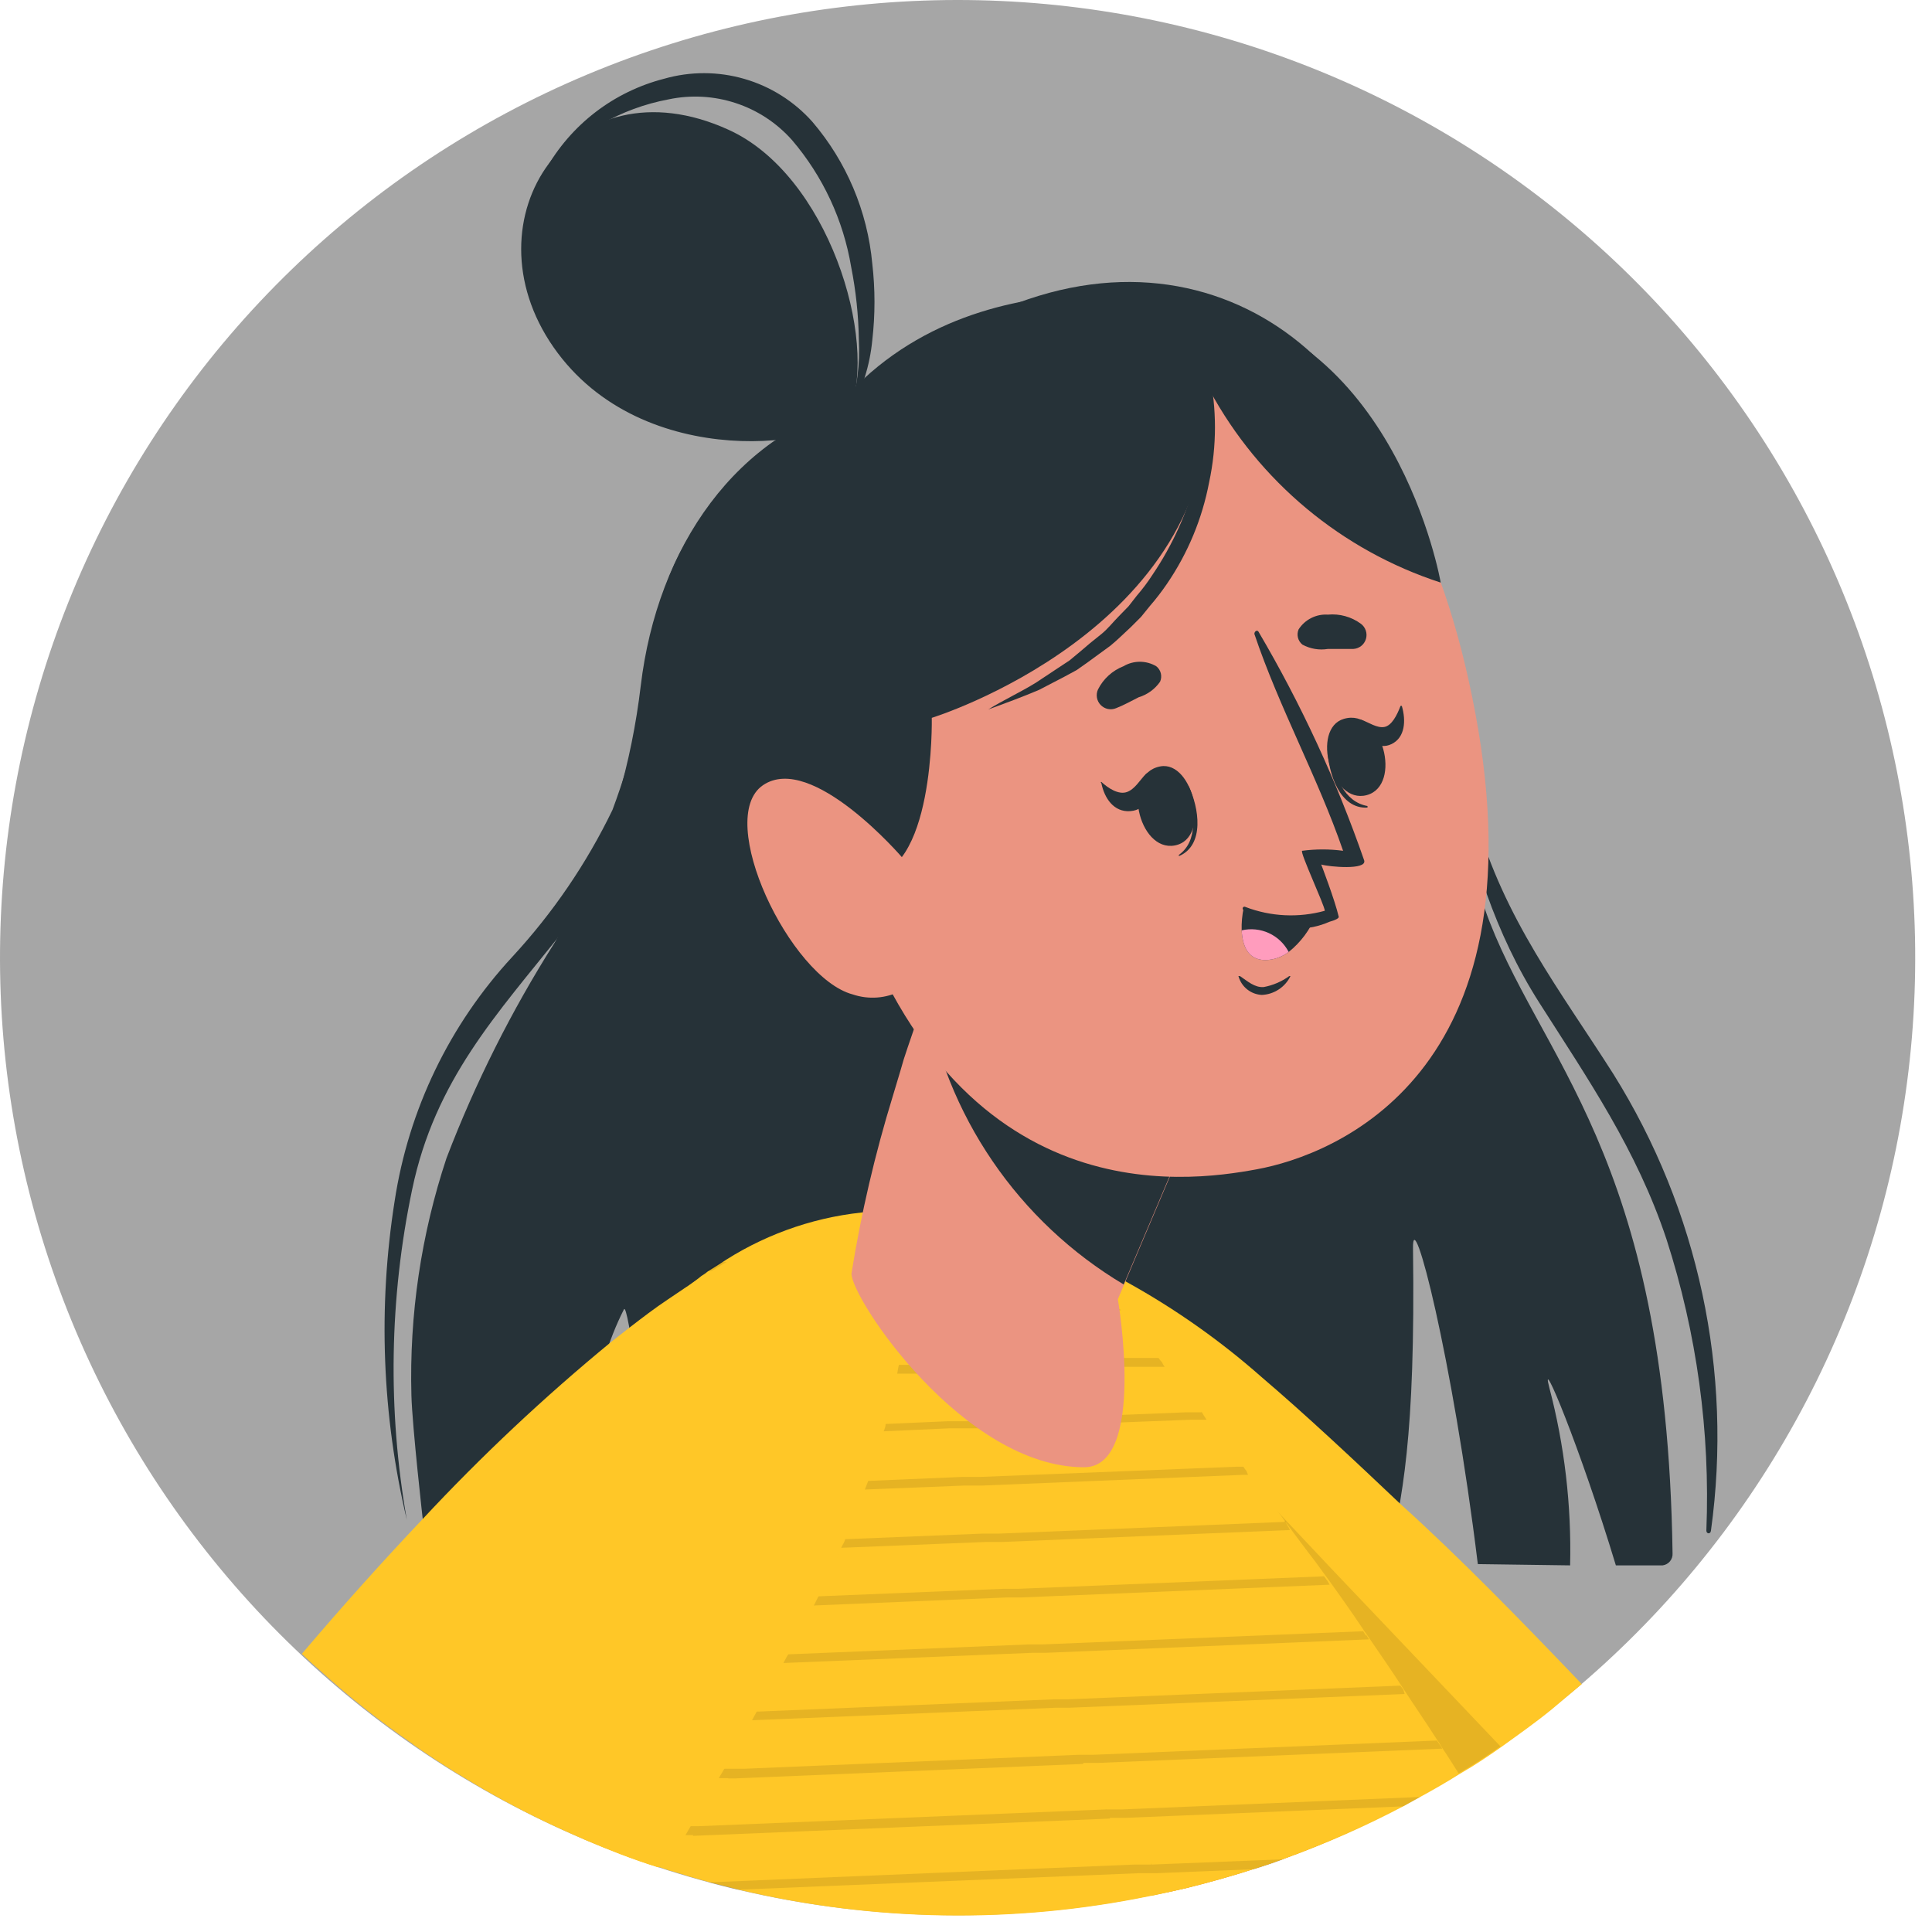 <svg width="76" height="76" viewBox="0 0 76 76" fill="none" xmlns="http://www.w3.org/2000/svg">
<path d="M57.484 69.708C54.134 71.795 50.471 73.332 46.634 74.258C37.427 76.514 27.707 75.215 19.415 70.621C11.122 66.027 4.867 58.475 1.897 49.472C-1.073 40.47 -0.54 30.678 3.39 22.051C7.321 13.425 14.36 6.597 23.102 2.931C31.844 -0.735 41.648 -0.97 50.556 2.272C59.464 5.515 66.822 11.998 71.161 20.426C75.501 28.854 76.503 38.609 73.968 47.744C71.433 56.878 65.547 64.721 57.484 69.708Z" fill="#A6A6A6"/>
<path d="M65.794 61.098C65.803 61.213 65.767 61.326 65.695 61.416C65.622 61.505 65.518 61.563 65.404 61.578H63.564C62.144 56.888 60.564 53.128 60.944 54.578C61.545 56.861 61.821 59.218 61.764 61.578L58.134 61.528C57.134 53.358 55.554 47.258 55.584 49.108C55.684 56.588 55.154 58.958 54.584 61.478C45.824 61.338 34.344 61.008 26.054 60.578C25.304 56.058 24.704 51.178 24.544 51.508C23.294 53.948 22.804 57.588 22.644 60.398C20.004 60.248 17.894 60.068 16.644 59.888C16.644 59.888 16.214 56.098 16.184 54.888C16.099 51.721 16.566 48.564 17.564 45.558C18.695 42.6 20.119 39.763 21.814 37.088C22.858 35.299 23.693 33.397 24.304 31.418C24.725 29.968 25.026 28.487 25.204 26.988C25.854 21.508 28.984 16.988 33.884 15.798C43.454 7.198 52.414 11.678 54.824 18.918C55.064 19.628 55.284 20.428 55.494 21.308C56.274 24.548 56.914 28.738 57.494 31.978C57.723 33.248 58.027 34.504 58.404 35.738C60.474 41.638 65.564 45.248 65.794 61.098Z" fill="#263238"/>
<path d="M31.704 17.098C30.098 17.799 28.701 18.905 27.65 20.307C26.598 21.709 25.928 23.36 25.704 25.098C25.448 27.409 24.907 29.679 24.094 31.858C23.074 33.969 21.746 35.916 20.154 37.638C17.684 40.306 16.071 43.653 15.524 47.248C14.866 51.419 15.029 55.679 16.004 59.788C15.245 55.481 15.316 51.068 16.214 46.788C17.114 42.478 19.554 39.888 22.074 36.728C24.102 34.221 25.442 31.23 25.964 28.048C26.304 26.048 26.374 24.048 27.214 22.188C28.269 20.213 29.892 18.6 31.874 17.558C32.154 17.348 31.954 16.958 31.704 17.098Z" fill="#263238"/>
<path d="M63.465 42.248C61.385 38.978 59.175 36.158 58.054 32.198C57.054 28.588 56.535 24.818 55.484 21.198C55.484 21.138 55.385 21.198 55.404 21.198C56.974 27.588 57.035 33.928 60.554 39.448C62.465 42.448 64.385 45.228 65.555 48.748C66.749 52.446 67.28 56.325 67.124 60.208C67.124 60.348 67.294 60.358 67.305 60.208C68.171 53.956 66.812 47.599 63.465 42.248Z" fill="#263238"/>
<path d="M61.035 67.208C60.385 67.738 59.715 68.208 59.035 68.698C58.535 69.048 58.035 69.388 57.494 69.698L57.394 69.758C56.904 70.068 56.395 70.358 55.885 70.638L55.215 71.008C53.716 71.814 52.162 72.512 50.565 73.098C50.191 73.238 49.811 73.368 49.424 73.488C48.534 73.778 47.614 74.038 46.684 74.268L45.934 74.438C45.794 74.168 45.645 73.908 45.514 73.648C45.447 73.539 45.387 73.425 45.334 73.308C44.994 72.678 44.664 72.068 44.334 71.478C44.269 71.368 44.209 71.254 44.154 71.138C43.825 70.508 43.514 69.898 43.224 69.318C43.164 69.208 43.105 69.098 43.054 68.988C42.724 68.338 42.425 67.718 42.145 67.138C42.084 67.028 42.035 66.918 41.984 66.808C41.671 66.141 41.391 65.531 41.145 64.978C41.094 64.868 41.044 64.758 41.005 64.648V64.538C40.794 64.048 40.554 63.468 40.304 62.808C40.304 62.698 40.215 62.578 40.164 62.458C40.005 62.058 39.844 61.628 39.694 61.178C39.624 60.998 39.554 60.818 39.495 60.628L39.374 60.288C39.175 59.688 38.965 59.068 38.775 58.438C38.775 58.328 38.715 58.218 38.675 58.098C38.495 57.478 38.325 56.858 38.184 56.248C38.184 56.138 38.124 56.028 38.105 55.918V55.788C37.967 55.217 37.86 54.64 37.785 54.058C37.758 53.946 37.741 53.832 37.734 53.718C37.636 53.103 37.599 52.48 37.624 51.858C37.614 51.745 37.614 51.631 37.624 51.518C37.628 50.831 37.848 50.162 38.255 49.608C38.364 49.474 38.492 49.356 38.635 49.258L38.804 49.178L38.995 49.098H39.054H39.105C39.55 49.004 40.009 49.004 40.455 49.098L40.815 49.198C40.988 49.244 41.158 49.301 41.325 49.368C42.291 49.754 43.213 50.243 44.075 50.828C44.584 51.148 45.135 51.518 45.715 51.948C48.947 54.579 51.975 57.45 54.774 60.538C56.814 62.618 58.944 64.918 61.035 67.208Z" fill="#EB9481"/>
<path d="M62.224 66.248C61.834 66.578 61.444 66.898 61.035 67.248C60.385 67.778 59.715 68.248 59.035 68.738C58.535 69.088 58.035 69.428 57.495 69.738L57.395 69.798C56.904 70.108 56.395 70.398 55.885 70.678L55.215 71.048C53.715 71.84 52.161 72.525 50.565 73.098C50.191 73.238 49.811 73.368 49.425 73.488C48.535 73.778 47.614 74.038 46.684 74.268L45.934 74.438L45.275 74.578C45.114 74.278 44.965 73.978 44.815 73.678C44.773 73.574 44.722 73.474 44.664 73.378L44.234 72.508L43.755 71.508C43.694 71.398 43.645 71.288 43.594 71.178C43.294 70.558 42.995 69.948 42.715 69.348L42.565 69.018L41.775 67.348C41.75 67.3 41.73 67.249 41.715 67.198L41.565 66.868C41.275 66.238 40.995 65.628 40.734 65.038L40.584 64.708L40.285 64.038L39.794 62.868C39.794 62.758 39.705 62.638 39.654 62.528C39.505 62.168 39.364 61.828 39.234 61.528L39.175 61.378C39.175 61.378 39.175 61.278 39.124 61.228C39.124 61.118 39.035 61.008 38.995 60.908L38.934 60.718C38.885 60.608 38.844 60.498 38.804 60.388V60.308C38.575 59.688 38.364 59.098 38.194 58.538C38.194 58.538 38.135 58.338 38.094 58.238C37.895 57.588 37.724 56.968 37.594 56.388C37.594 56.278 37.594 56.168 37.525 56.058C37.455 55.748 37.395 55.458 37.355 55.168C37.355 54.958 37.285 54.758 37.255 54.558C37.259 54.498 37.259 54.438 37.255 54.378C37.255 54.318 37.255 54.258 37.255 54.198C37.245 54.088 37.245 53.978 37.255 53.868C37.259 53.811 37.259 53.754 37.255 53.698C37.255 53.648 37.255 53.588 37.255 53.538C37.255 53.488 37.255 53.228 37.255 53.078C37.256 52.717 37.279 52.356 37.325 51.998C37.325 51.878 37.325 51.758 37.385 51.658C37.494 50.961 37.811 50.312 38.294 49.798L38.364 49.738C38.508 49.595 38.673 49.477 38.855 49.388L39.025 49.308L39.215 49.228H39.315H39.364C39.519 49.184 39.676 49.151 39.834 49.128C40.077 49.107 40.322 49.107 40.565 49.128C41.249 49.204 41.922 49.369 42.565 49.618C43.176 49.842 43.768 50.117 44.334 50.438C46.228 51.486 48.002 52.737 49.624 54.168C51.325 55.618 53.175 57.348 55.094 59.168C57.434 61.278 59.864 63.778 62.224 66.248Z" fill="#FFC727"/>
<path opacity="0.1" d="M59.024 68.698C58.524 69.048 58.024 69.388 57.484 69.698L57.384 69.758C56.894 70.068 56.384 70.358 55.874 70.638L55.204 71.008C53.709 71.814 52.159 72.512 50.564 73.098C50.191 73.238 49.811 73.368 49.424 73.488C48.534 73.778 47.614 74.038 46.684 74.268L45.934 74.438L45.274 74.578C45.114 74.278 44.964 73.978 44.814 73.678C44.764 73.578 44.714 73.478 44.654 73.378L44.224 72.508C44.064 72.178 43.894 71.858 43.734 71.508C43.684 71.398 43.634 71.288 43.574 71.178C43.274 70.558 42.974 69.948 42.694 69.348L42.544 69.018L41.754 67.348L41.684 67.198L41.534 66.868C41.244 66.238 40.964 65.628 40.704 65.038L40.554 64.708L40.254 64.038L39.754 62.868C39.754 62.758 39.664 62.638 39.614 62.528C39.464 62.168 39.324 61.828 39.194 61.528L39.134 61.378C39.106 61.332 39.086 61.281 39.074 61.228C39.074 61.118 38.984 61.008 38.944 60.908L38.874 60.728C38.874 60.608 38.784 60.498 38.744 60.388V60.308C38.514 59.688 38.304 59.098 38.134 58.538C38.095 58.441 38.065 58.34 38.044 58.238C37.844 57.588 37.674 56.968 37.544 56.388C37.544 56.278 37.544 56.168 37.474 56.058C37.404 55.748 37.344 55.458 37.304 55.168C37.304 54.958 37.234 54.758 37.204 54.558C37.209 54.498 37.209 54.438 37.204 54.378C37.2 54.318 37.2 54.258 37.204 54.198V53.868C37.2 53.811 37.2 53.754 37.204 53.698C37.204 53.648 37.204 53.588 37.204 53.538C37.204 53.488 37.204 53.228 37.204 53.078C37.206 52.717 37.229 52.356 37.274 51.998C37.274 51.878 37.274 51.758 37.334 51.658C37.444 50.961 37.761 50.312 38.244 49.798L38.314 49.738C38.463 49.601 38.627 49.484 38.804 49.388L38.974 49.308L39.224 49.218H39.274C39.429 49.174 39.586 49.141 39.744 49.118C39.987 49.097 40.231 49.097 40.474 49.118L40.624 49.278L40.734 49.388L41.044 49.718L42.744 51.528L43.064 51.858L44.354 53.228L44.754 53.638L45.064 53.968L46.774 55.778L47.074 56.098L48.774 57.898L49.084 58.228L50.274 59.478L52.374 61.708L59.024 68.698Z" fill="black"/>
<path d="M57.384 69.768C56.894 70.078 56.384 70.368 55.874 70.648L55.204 71.018C53.709 71.82 52.158 72.515 50.564 73.098C50.191 73.238 49.811 73.368 49.424 73.488C48.534 73.778 47.614 74.038 46.684 74.268L45.934 74.438L45.274 74.578C39.908 75.689 34.363 75.603 29.034 74.328L27.894 74.038C27.414 73.908 26.944 73.768 26.474 73.618C26.375 73.599 26.277 73.568 26.184 73.528L25.944 73.448C25.918 73.458 25.89 73.458 25.864 73.448C24.864 73.138 23.964 72.778 23.044 72.388L22.324 72.068C21.174 71.555 20.053 70.981 18.964 70.348L18.444 70.038L17.944 69.738C17.364 69.378 16.804 69.008 16.244 68.618L16.394 68.228C16.444 68.118 16.484 68.008 16.534 67.888C16.784 67.248 17.044 66.608 17.304 65.988C17.345 65.872 17.392 65.759 17.444 65.648C17.704 64.998 17.984 64.358 18.264 63.738C18.314 63.618 18.364 63.508 18.424 63.388C18.714 62.738 19.014 62.098 19.314 61.488C19.365 61.368 19.422 61.252 19.484 61.138L19.904 60.308C20.094 59.938 20.284 59.568 20.474 59.218C20.47 59.188 20.47 59.158 20.474 59.128C20.487 59.096 20.504 59.066 20.524 59.038L20.624 58.868C20.974 58.208 21.344 57.568 21.714 56.968C21.78 56.847 21.854 56.73 21.934 56.618C22.354 55.928 22.784 55.288 23.224 54.678C23.299 54.558 23.382 54.444 23.474 54.338C23.764 53.948 24.064 53.568 24.374 53.218C24.492 53.064 24.619 52.917 24.754 52.778C24.853 52.657 24.96 52.544 25.074 52.438L25.244 52.258L25.414 52.088C26.047 51.428 26.736 50.826 27.474 50.288C27.551 50.219 27.635 50.159 27.724 50.108C27.804 50.039 27.891 49.979 27.984 49.928L28.254 49.758C29.936 48.624 31.868 47.917 33.884 47.698C36.18 47.431 38.504 47.848 40.564 48.898C40.714 48.978 40.864 49.048 41.004 49.138C41.091 49.178 41.174 49.225 41.254 49.278H41.314C41.391 49.319 41.465 49.365 41.534 49.418C42.073 49.752 42.587 50.123 43.074 50.528C43.307 50.739 43.524 50.966 43.724 51.208L43.864 51.368L44.004 51.528C44.424 51.998 44.914 52.588 45.504 53.318L45.624 53.468L45.754 53.638L47.194 55.458L47.444 55.778C47.894 56.358 48.354 56.958 48.834 57.598C48.87 57.657 48.91 57.714 48.954 57.768L49.074 57.928C49.394 58.338 49.704 58.758 50.074 59.188L50.484 59.748C50.554 59.858 50.644 59.968 50.724 60.078C51.054 60.518 51.374 60.958 51.724 61.408L52.074 61.888L52.214 62.078C52.684 62.728 53.144 63.378 53.614 64.078C53.652 64.145 53.695 64.209 53.744 64.268L53.834 64.398C54.284 65.058 54.744 65.718 55.184 66.398C55.624 67.078 56.084 67.738 56.504 68.398L56.614 68.558L56.714 68.728C56.964 69.098 57.174 69.438 57.384 69.768Z" fill="#FFC727"/>
<path opacity="0.1" d="M35.564 51.588H35.144C35.144 51.698 35.144 51.808 35.144 51.928H35.574L37.044 51.868C37.044 51.748 37.044 51.628 37.104 51.528L35.564 51.588ZM36.984 53.738H35.914C36.008 53.844 36.108 53.955 36.214 54.068H37.014L36.984 53.738ZM35.564 51.588H35.144C35.144 51.698 35.144 51.808 35.144 51.928H35.574L37.044 51.868C37.044 51.748 37.044 51.628 37.104 51.528L35.564 51.588ZM35.564 51.588H35.144C35.144 51.698 35.144 51.808 35.144 51.928H35.574L37.044 51.868C37.044 51.748 37.044 51.628 37.104 51.528L35.564 51.588ZM35.564 51.588H35.144C35.144 51.698 35.144 51.808 35.144 51.928H35.574L37.044 51.868C37.044 51.748 37.044 51.628 37.104 51.528L35.564 51.588ZM41.354 49.318H41.294L41.064 49.178H40.564L38.564 49.258L35.264 49.398H34.824L33.574 49.458L28.964 49.648H28.374H28.304L28.034 49.818C27.942 49.869 27.854 49.929 27.774 49.998H28.374L33.494 49.788L34.924 49.728H35.354L38.034 49.618H38.154L40.864 49.508H41.544C41.483 49.439 41.416 49.376 41.344 49.318H41.354ZM35.144 51.608C35.144 51.718 35.144 51.828 35.144 51.948H35.574L37.044 51.888C37.044 51.768 37.044 51.648 37.104 51.548L35.584 51.608H35.144ZM35.564 51.608H35.144C35.144 51.718 35.144 51.828 35.144 51.948H35.574L37.044 51.888C37.044 51.768 37.044 51.648 37.104 51.548L35.564 51.608ZM35.564 51.608H35.144C35.144 51.718 35.144 51.828 35.144 51.948H35.574L37.044 51.888C37.044 51.768 37.044 51.648 37.104 51.548L35.564 51.608ZM35.564 51.608H35.144C35.144 51.718 35.144 51.828 35.144 51.948H35.574L37.044 51.888C37.044 51.768 37.044 51.648 37.104 51.548L35.564 51.608ZM36.984 53.758H35.914C36.008 53.864 36.108 53.974 36.214 54.088H37.014L36.984 53.758ZM43.914 51.428L43.774 51.268H42.594L37.594 51.478H37.124L35.604 51.538H35.184H34.324L25.794 51.898H25.514L25.344 52.068L25.174 52.248H25.374L34.554 51.868H35.174H35.604L37.074 51.808H37.584L42.964 51.588L44.104 51.538L43.914 51.428ZM34.184 56.098L25.364 56.468C25.364 56.578 25.364 56.688 25.364 56.808L34.024 56.438H34.664C34.664 56.328 34.724 56.208 34.764 56.098H34.184ZM34.184 56.098L25.364 56.468C25.364 56.578 25.364 56.688 25.364 56.808L34.024 56.438H34.664C34.664 56.328 34.724 56.208 34.764 56.098H34.184ZM34.184 56.098L25.364 56.468C25.364 56.578 25.364 56.688 25.364 56.808L34.024 56.438H34.664C34.664 56.328 34.724 56.208 34.764 56.098H34.184ZM34.184 56.098L25.364 56.468C25.364 56.578 25.364 56.688 25.364 56.808L34.024 56.438H34.664C34.664 56.328 34.724 56.208 34.764 56.098H34.184ZM45.684 53.568L45.574 53.418H44.574H44.204L37.614 53.688H36.964H35.894H35.304H34.794L25.024 54.098L23.494 54.158C23.402 54.264 23.319 54.378 23.244 54.498H23.424L25.094 54.428L34.744 54.038H35.264H36.214H37.014H37.684L44.224 53.768H44.904H45.814C45.762 53.696 45.718 53.619 45.684 53.538V53.568ZM25.364 56.468C25.364 56.578 25.364 56.688 25.364 56.808L34.024 56.438H34.664C34.664 56.328 34.724 56.208 34.764 56.098H34.134L25.364 56.468ZM34.184 56.098L25.364 56.468C25.364 56.578 25.364 56.688 25.364 56.808L34.024 56.438H34.664C34.664 56.328 34.724 56.208 34.764 56.098H34.184ZM34.184 56.098L25.364 56.468C25.364 56.578 25.364 56.688 25.364 56.808L34.024 56.438H34.664C34.664 56.328 34.724 56.208 34.764 56.098H34.184ZM34.184 56.098L25.364 56.468C25.364 56.578 25.364 56.688 25.364 56.808L34.024 56.438H34.664C34.664 56.328 34.724 56.208 34.764 56.098H34.184ZM47.264 55.558H46.614L44.134 55.658L38.134 55.908H37.994H37.274L34.774 56.018H34.144L25.324 56.388L22.994 56.478H21.904C21.824 56.59 21.75 56.707 21.684 56.828L22.934 56.778L25.374 56.678L34.034 56.308H34.674L37.344 56.188H38.074H38.564L44.024 55.958L46.864 55.848H47.464C47.392 55.744 47.326 55.638 47.264 55.528V55.558ZM49.034 57.868C48.99 57.814 48.95 57.758 48.914 57.698H48.614L38.564 58.098H37.854L34.094 58.258H33.344L25.664 58.568L22.714 58.688L20.604 58.778C20.573 58.833 20.547 58.889 20.524 58.948C20.474 59.038 20.474 59.038 20.424 59.128L22.694 59.038L25.694 58.908L33.194 58.598H33.944L37.944 58.438H38.644L48.864 58.018H49.094L49.034 57.868ZM50.524 59.868L39.304 60.328H38.654L33.234 60.548H32.434L28.324 60.718H28.264L19.454 61.078C19.392 61.191 19.335 61.308 19.284 61.428L32.284 60.888H33.064L38.764 60.658H39.404L50.744 60.188C50.684 60.038 50.564 59.928 50.564 59.818L50.524 59.868ZM52.224 62.198L52.084 62.008L40.084 62.498H39.504L32.144 62.798H31.384L18.384 63.338C18.324 63.458 18.274 63.568 18.224 63.688L31.224 63.158H31.974L39.654 62.838H40.224L52.304 62.338L52.224 62.198ZM53.754 64.358C53.705 64.299 53.662 64.235 53.624 64.168L40.984 64.688H40.454L30.994 65.078H30.904H30.294L17.404 65.608C17.352 65.719 17.305 65.832 17.264 65.948L30.144 65.418H30.714H30.834L40.614 65.018H41.134L53.854 64.488C53.811 64.434 53.778 64.373 53.754 64.308V64.358ZM55.204 66.468L55.084 66.308L41.964 66.848H41.434L29.854 67.328H29.564H29.134L16.444 67.848C16.444 67.968 16.354 68.078 16.304 68.188L28.954 67.668H29.354H29.634L41.544 67.178H42.074L55.254 66.638L55.204 66.468ZM56.634 68.628L56.524 68.468L43.034 69.028H42.464L29.274 69.578H27.984L18.404 69.978L18.924 70.288L27.794 69.918H28.944L42.624 69.348H43.204L56.734 68.788L56.634 68.628ZM42.464 69.048L29.274 69.598H28.454L28.254 69.938H28.944L42.624 69.368L42.464 69.048ZM44.134 71.178H43.514L27.464 71.838H26.734L22.284 72.018L23.004 72.338L26.534 72.188H26.924H27.264L43.674 71.508H44.314L55.204 71.058L55.874 70.688L44.134 71.178ZM28.644 69.958H28.934L42.614 69.388L42.464 69.058L29.274 69.608H28.454L28.254 69.948H28.654L28.644 69.958ZM42.464 69.048L29.274 69.598H28.454L28.254 69.938H28.944L42.624 69.368L42.464 69.048ZM45.284 73.348H44.594L27.854 74.048L28.994 74.338L44.764 73.688H45.464L49.374 73.528C49.761 73.408 50.141 73.278 50.514 73.138L45.284 73.348ZM43.504 71.208L27.454 71.868C27.384 71.988 27.324 72.108 27.254 72.218L43.664 71.538C43.614 71.378 43.564 71.268 43.504 71.158V71.208ZM45.284 73.348H44.594L27.854 74.048L28.994 74.338L44.764 73.688H45.464C45.394 73.563 45.334 73.432 45.284 73.298V73.348ZM43.504 71.208L27.454 71.868C27.384 71.988 27.324 72.108 27.254 72.218L43.664 71.538C43.614 71.378 43.564 71.268 43.504 71.158V71.208ZM45.284 73.348H44.594L27.854 74.048L28.994 74.338L44.764 73.688H45.464C45.394 73.563 45.334 73.432 45.284 73.298V73.348Z" fill="black"/>
<path d="M35.134 51.608C35.134 51.718 35.134 51.828 35.134 51.948C35.114 52.2 35.081 52.45 35.034 52.698C34.984 53.078 34.914 53.455 34.824 53.828C34.824 53.938 34.774 54.048 34.754 54.168C34.604 54.758 34.424 55.388 34.204 56.068C34.204 56.178 34.134 56.288 34.094 56.408C33.894 57.008 33.664 57.638 33.394 58.308L33.264 58.648C33.014 59.258 32.744 59.898 32.444 60.568L32.294 60.908V60.978C32.014 61.608 31.724 62.218 31.444 62.808C31.394 62.928 31.334 63.048 31.274 63.168C30.964 63.828 30.664 64.458 30.344 65.078C30.299 65.195 30.246 65.308 30.184 65.418C29.864 66.078 29.544 66.718 29.184 67.328L29.004 67.668C28.664 68.338 28.314 68.978 28.004 69.598C27.947 69.714 27.883 69.828 27.814 69.938C27.454 70.608 27.104 71.248 26.754 71.848L26.554 72.198C26.314 72.618 26.084 73.018 25.844 73.408C24.844 73.098 23.944 72.738 23.024 72.348L22.304 72.028C21.154 71.515 20.033 70.941 18.944 70.308L18.424 69.998L17.924 69.698C17.344 69.338 16.784 68.968 16.224 68.578C14.935 67.693 13.709 66.721 12.554 65.668C14.204 63.738 15.884 61.858 17.554 60.048C19.224 58.238 21.164 56.258 22.944 54.528L23.644 53.868C23.914 53.608 24.174 53.368 24.434 53.138L24.824 52.788L25.334 52.348L25.754 51.998C26.602 51.281 27.49 50.614 28.414 49.998L28.974 49.648C31.074 48.368 32.734 47.928 33.804 48.358C34.255 48.548 34.614 48.907 34.804 49.358C34.859 49.463 34.903 49.573 34.934 49.688C35.118 50.31 35.185 50.961 35.134 51.608Z" fill="#EB9481"/>
<path d="M35.565 51.588C35.565 51.698 35.565 51.818 35.565 51.928C35.545 52.357 35.502 52.784 35.434 53.208C35.434 53.408 35.374 53.608 35.334 53.808L35.275 54.148C35.145 54.798 34.995 55.448 34.834 56.048C34.834 56.158 34.764 56.278 34.734 56.388C34.525 57.128 34.315 57.788 34.145 58.278C34.094 58.398 34.054 58.518 34.014 58.618C33.974 58.718 33.874 59.028 33.834 59.128C33.675 59.548 33.484 60.018 33.245 60.528C33.245 60.638 33.145 60.758 33.094 60.878V60.938C32.834 61.518 32.535 62.128 32.205 62.778L32.025 63.138C31.735 63.708 31.424 64.298 31.105 64.908C31.072 64.951 31.045 64.998 31.024 65.048C30.955 65.158 30.892 65.271 30.834 65.388L29.785 67.298L29.595 67.648L28.494 69.578L28.294 69.918C27.924 70.568 27.544 71.208 27.174 71.828L26.965 72.188C26.695 72.638 26.434 73.088 26.184 73.518L25.945 73.438C25.919 73.448 25.89 73.448 25.864 73.438C24.864 73.128 23.965 72.768 23.044 72.378L22.325 72.058C21.175 71.545 20.053 70.971 18.965 70.338L18.445 70.028L17.945 69.728C17.364 69.368 16.805 68.998 16.244 68.608C14.956 67.723 13.729 66.751 12.575 65.698C12.335 65.498 12.104 65.278 11.874 65.058C13.454 63.198 15.044 61.428 16.605 59.778C18.929 57.281 21.418 54.943 24.055 52.778L24.744 52.238C25.265 51.838 25.744 51.468 26.255 51.128C26.765 50.788 27.145 50.518 27.564 50.268L27.845 50.088L28.415 49.738C31.055 48.188 32.785 47.738 33.895 48.098C34.222 48.19 34.523 48.361 34.769 48.596C35.015 48.832 35.199 49.124 35.304 49.448C35.355 49.558 35.385 49.668 35.425 49.778C35.56 50.371 35.608 50.981 35.565 51.588Z" fill="#FFC727"/>
<path d="M33.494 50.098C33.494 51.098 37.914 57.718 42.644 57.718C45.114 57.718 43.974 51.108 43.974 51.108L44.204 50.568L47.404 43.018L39.234 35.388L38.044 34.388C38.044 34.388 37.304 36.508 36.404 39.168L36.284 39.538C36.224 39.688 36.174 39.828 36.124 39.968C35.994 40.368 35.854 40.768 35.714 41.178C35.574 41.588 35.514 41.778 35.424 42.108L35.124 43.108C34.419 45.397 33.874 47.733 33.494 50.098Z" fill="#EB9481"/>
<path d="M36.404 39.098C36.795 41.456 37.695 43.7 39.042 45.674C40.389 47.648 42.151 49.305 44.204 50.528L47.404 42.978L39.234 35.348L38.044 34.348C38.044 34.348 37.304 36.428 36.404 39.098Z" fill="#263238"/>
<path d="M58.044 28.098C60.675 42.258 52.495 45.438 49.434 45.998C46.664 46.508 37.154 47.898 33.075 34.088C28.994 20.278 34.745 14.578 41.075 13.088C47.404 11.598 55.414 13.918 58.044 28.098Z" fill="#EB9481"/>
<path d="M53.234 25.528C52.904 25.528 52.584 25.528 52.234 25.528C51.892 25.584 51.54 25.524 51.234 25.358C51.147 25.288 51.085 25.192 51.058 25.083C51.031 24.975 51.04 24.86 51.084 24.758C51.207 24.567 51.378 24.413 51.581 24.311C51.783 24.209 52.008 24.163 52.234 24.178C52.697 24.134 53.16 24.262 53.535 24.538C53.625 24.605 53.693 24.7 53.728 24.807C53.763 24.914 53.765 25.03 53.732 25.138C53.699 25.246 53.634 25.342 53.545 25.412C53.456 25.481 53.347 25.522 53.234 25.528Z" fill="#263238"/>
<path d="M43.904 27.858C44.214 27.738 44.494 27.578 44.794 27.428C45.135 27.325 45.431 27.11 45.634 26.818C45.681 26.714 45.691 26.598 45.664 26.487C45.637 26.377 45.574 26.278 45.484 26.208C45.289 26.093 45.066 26.032 44.839 26.032C44.612 26.032 44.389 26.093 44.194 26.208C43.76 26.378 43.404 26.702 43.194 27.118C43.147 27.218 43.132 27.331 43.15 27.44C43.168 27.549 43.219 27.651 43.296 27.731C43.373 27.811 43.472 27.866 43.58 27.889C43.689 27.911 43.802 27.901 43.904 27.858Z" fill="#263238"/>
<path d="M46.755 30.918C46.755 30.918 46.694 30.978 46.705 31.018C46.984 31.958 47.145 33.078 46.374 33.628C46.374 33.628 46.374 33.688 46.374 33.678C47.404 33.248 47.164 31.758 46.755 30.918Z" fill="#263238"/>
<path d="M45.644 30.148C44.084 30.438 44.774 33.528 46.214 33.258C47.654 32.988 46.944 29.908 45.644 30.148Z" fill="#263238"/>
<path d="M45.075 30.448C44.844 30.678 44.645 31.048 44.325 31.158C44.005 31.268 43.605 31.018 43.325 30.758C43.325 30.758 43.275 30.758 43.325 30.808C43.444 31.398 43.815 31.958 44.465 31.908C45.114 31.858 45.364 31.238 45.374 30.608C45.294 30.498 45.164 30.348 45.075 30.448Z" fill="#263238"/>
<path d="M52.224 29.468C52.224 29.468 52.314 29.468 52.324 29.538C52.494 30.538 52.864 31.538 53.794 31.708V31.768C52.704 31.838 52.244 30.408 52.224 29.468Z" fill="#263238"/>
<path d="M52.864 28.278C54.384 27.828 55.174 30.898 53.764 31.278C52.354 31.658 51.564 28.658 52.864 28.278Z" fill="#263238"/>
<path d="M53.564 28.318C53.844 28.418 54.164 28.648 54.454 28.598C54.744 28.548 54.954 28.138 55.094 27.768C55.094 27.768 55.094 27.768 55.144 27.768C55.314 28.348 55.274 29.008 54.744 29.268C54.214 29.528 53.744 29.098 53.454 28.548C53.404 28.468 53.444 28.278 53.564 28.318Z" fill="#263238"/>
<path d="M48.794 38.408C49.064 38.588 49.354 38.858 49.714 38.828C50.075 38.76 50.417 38.613 50.714 38.398C50.714 38.398 50.784 38.398 50.764 38.398C50.66 38.612 50.5 38.793 50.301 38.923C50.102 39.054 49.872 39.128 49.634 39.138C49.427 39.127 49.227 39.052 49.064 38.923C48.901 38.794 48.782 38.618 48.724 38.418C48.684 38.408 48.754 38.378 48.794 38.408Z" fill="#263238"/>
<path d="M51.974 34.008C51.974 34.008 52.505 35.388 52.664 36.068C52.664 36.128 52.524 36.198 52.304 36.258C51.752 36.501 51.143 36.586 50.545 36.505C49.947 36.424 49.383 36.179 48.914 35.798C48.898 35.787 48.888 35.771 48.884 35.752C48.88 35.733 48.884 35.714 48.894 35.698C48.905 35.682 48.922 35.671 48.94 35.667C48.959 35.663 48.978 35.667 48.994 35.678C49.992 36.06 51.085 36.112 52.114 35.828C52.114 35.628 51.114 33.498 51.224 33.468C51.759 33.397 52.3 33.397 52.834 33.468C51.834 30.568 50.324 27.848 49.344 24.938C49.344 24.828 49.455 24.768 49.505 24.848C51.185 27.703 52.579 30.718 53.664 33.848C53.775 34.238 52.275 34.098 51.974 34.008Z" fill="#263238"/>
<path d="M51.764 36.008C51.537 36.572 51.169 37.068 50.694 37.448C50.432 37.646 50.114 37.758 49.785 37.768C49.065 37.768 48.874 37.168 48.844 36.598C48.835 36.299 48.862 36 48.925 35.708C49.814 36.112 50.81 36.217 51.764 36.008Z" fill="#263238"/>
<path d="M50.694 37.448C50.431 37.646 50.113 37.758 49.784 37.768C49.064 37.768 48.874 37.168 48.844 36.598C49.203 36.514 49.58 36.552 49.915 36.706C50.25 36.86 50.524 37.121 50.694 37.448Z" fill="#FF9CBD"/>
<path d="M34.054 34.498C36.784 34.498 36.654 28.238 36.654 28.238C36.654 28.238 47.844 24.788 47.584 15.348C49.531 18.944 52.785 21.654 56.674 22.918C56.674 22.918 54.924 12.758 46.564 11.848C46.564 11.848 36.034 9.518 31.444 18.238C26.854 26.958 32.224 34.508 34.054 34.498Z" fill="#263238"/>
<path d="M47.565 14.648C47.87 16.072 47.87 17.544 47.565 18.968C47.293 20.401 46.728 21.763 45.904 22.968C45.698 23.27 45.474 23.561 45.234 23.838L44.885 24.268L44.495 24.658C44.224 24.908 43.965 25.168 43.684 25.398L42.794 26.048L42.355 26.358L41.874 26.618L40.874 27.138C40.215 27.418 39.535 27.668 38.874 27.908C39.495 27.528 40.145 27.228 40.745 26.858L41.635 26.268L42.075 25.978L42.484 25.638C42.745 25.408 43.014 25.188 43.294 24.968C43.575 24.748 43.785 24.468 44.025 24.228L44.395 23.848L44.715 23.438C44.944 23.173 45.155 22.892 45.344 22.598C46.126 21.441 46.705 20.159 47.054 18.808C47.242 18.127 47.369 17.431 47.434 16.728C47.535 16.039 47.579 15.344 47.565 14.648Z" fill="#263238"/>
<path d="M35.504 33.748C35.504 33.748 31.934 29.578 30.014 30.888C28.094 32.198 31.074 38.458 33.544 39.118C33.855 39.223 34.184 39.264 34.511 39.239C34.839 39.214 35.158 39.123 35.449 38.971C35.74 38.82 35.998 38.612 36.207 38.358C36.416 38.105 36.571 37.813 36.664 37.498L35.504 33.748Z" fill="#EB9481"/>
<path d="M33.414 16.208C32.884 17.548 25.284 18.698 21.774 13.658C18.264 8.618 22.494 2.308 28.644 5.098C32.564 6.858 34.564 13.358 33.414 16.208Z" fill="#263238"/>
<path d="M21.454 6.688C22.711 5.24 24.42 4.26 26.304 3.908C27.182 3.724 28.093 3.775 28.944 4.056C29.796 4.336 30.558 4.837 31.154 5.508C32.371 6.932 33.176 8.66 33.484 10.508C33.669 11.444 33.77 12.394 33.784 13.348C33.836 14.319 33.711 15.292 33.414 16.218C33.913 15.346 34.219 14.378 34.314 13.378C34.429 12.381 34.429 11.374 34.314 10.378C34.125 8.315 33.301 6.362 31.954 4.788C31.239 3.986 30.314 3.403 29.282 3.104C28.251 2.805 27.157 2.803 26.124 3.098C25.143 3.35 24.224 3.797 23.421 4.414C22.619 5.031 21.95 5.805 21.454 6.688Z" fill="#263238"/>
</svg>
